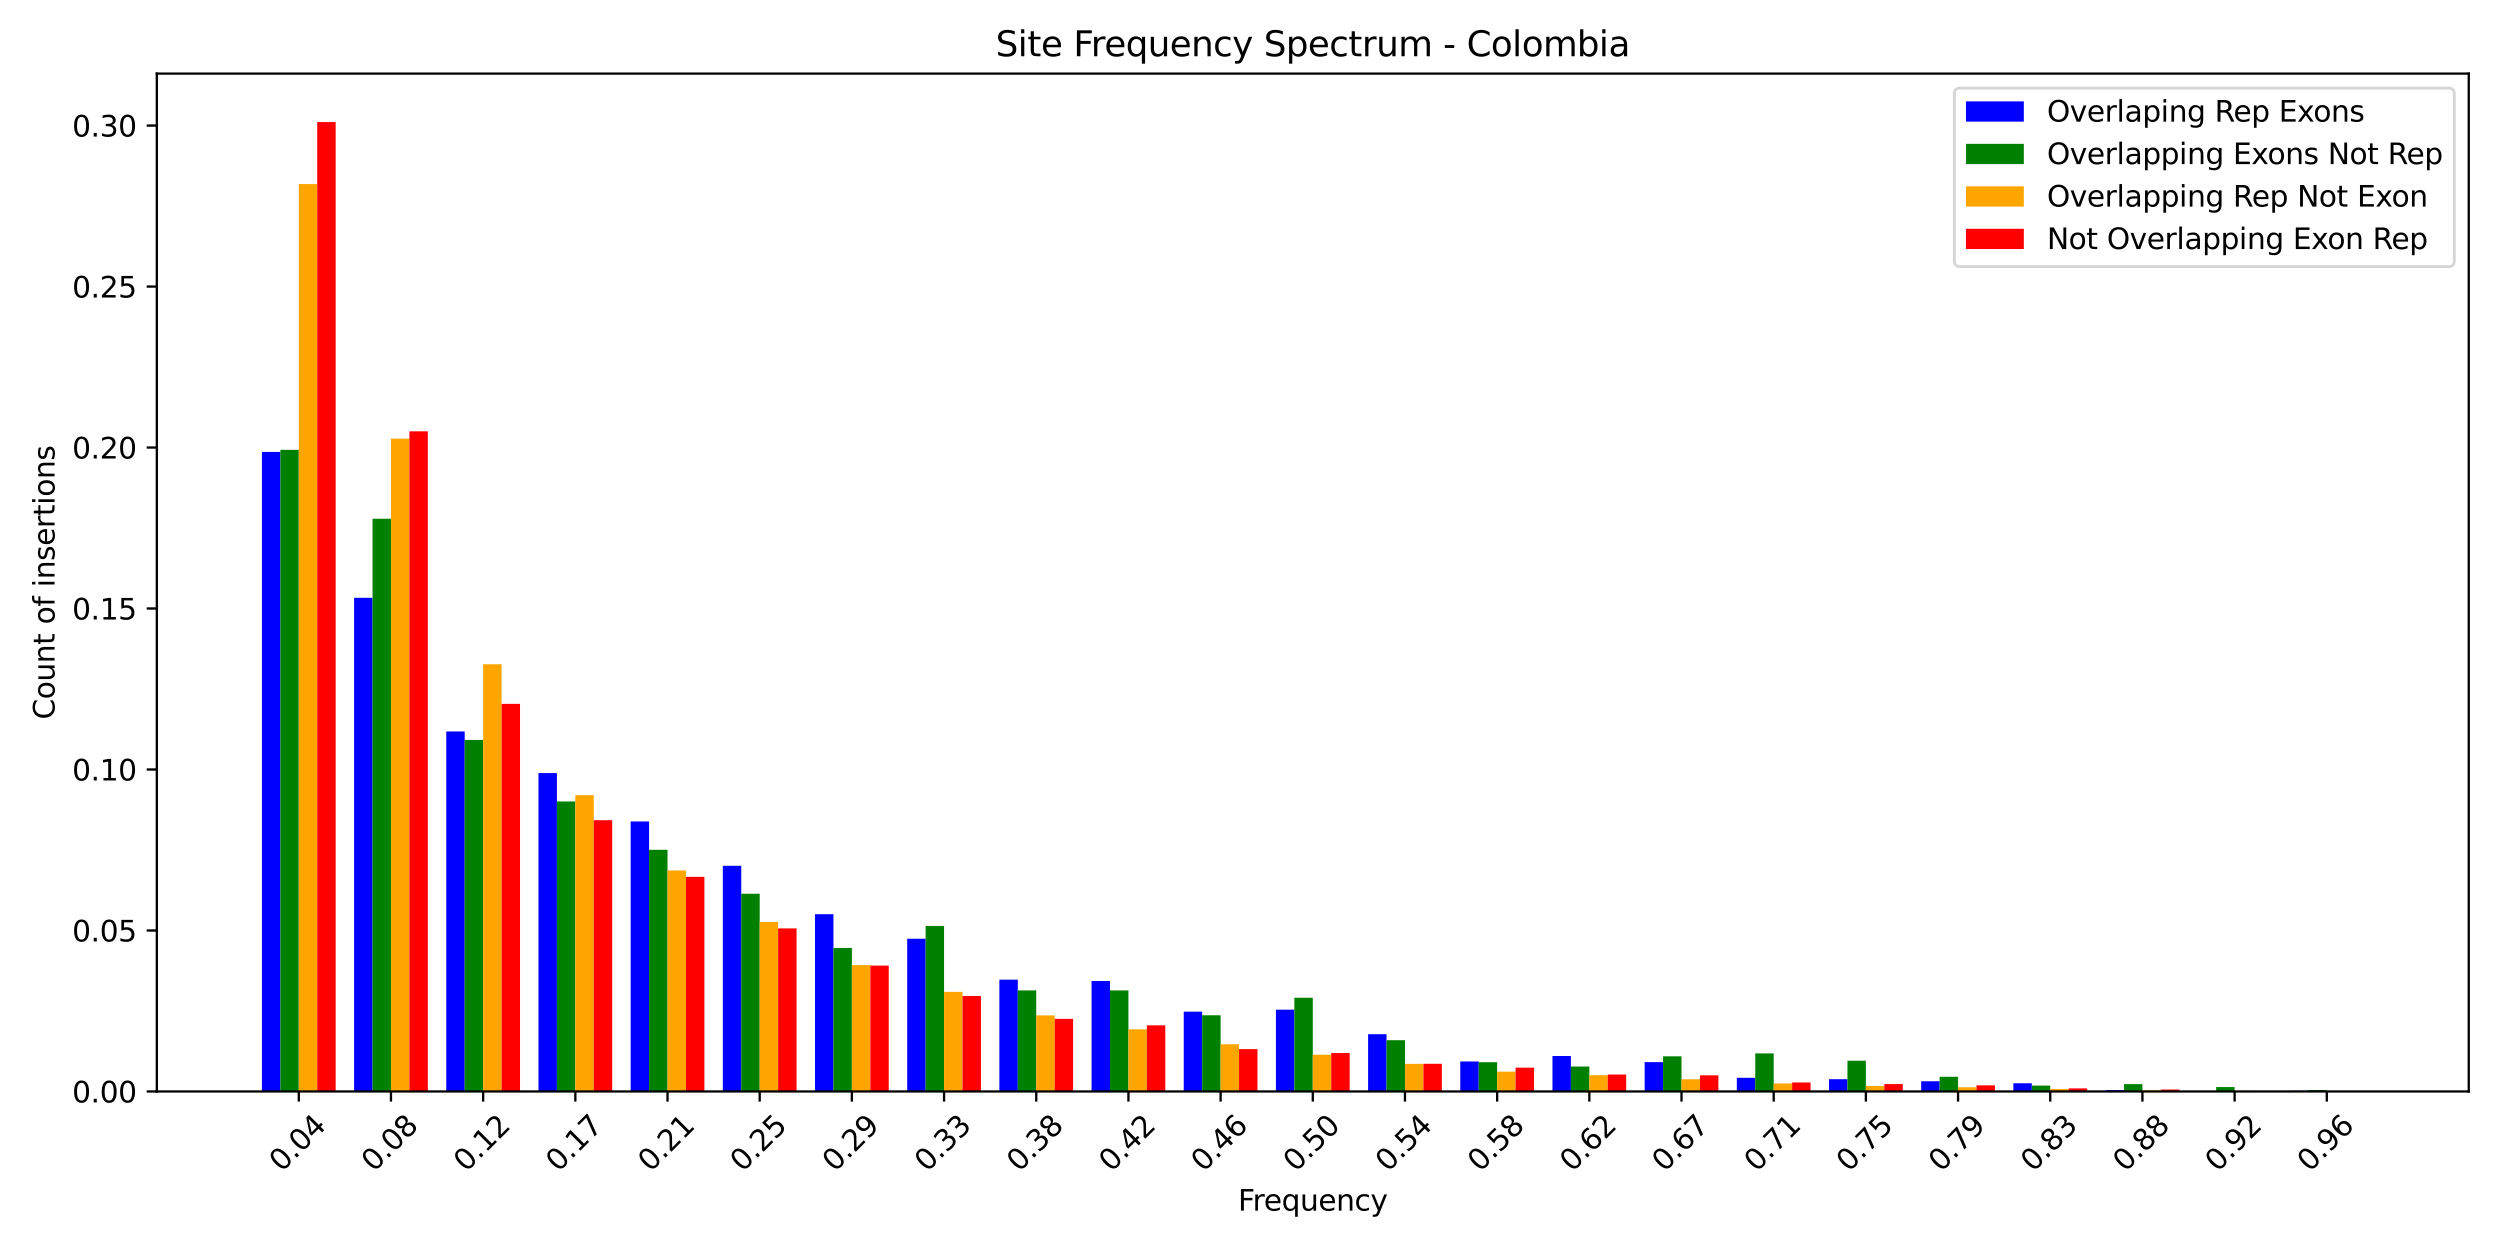 <?xml version="1.0" encoding="utf-8" standalone="no"?>
<!DOCTYPE svg PUBLIC "-//W3C//DTD SVG 1.1//EN"
  "http://www.w3.org/Graphics/SVG/1.1/DTD/svg11.dtd">
<svg xmlns:xlink="http://www.w3.org/1999/xlink" width="864pt" height="432pt" viewBox="0 0 864 432" xmlns="http://www.w3.org/2000/svg" version="1.1">
 <defs>
  <style type="text/css">*{stroke-linejoin: round; stroke-linecap: butt}</style>
 </defs>
 <g id="figure_1">
  <g id="patch_1">
   <path d="M 0 432 
L 864 432 
L 864 0 
L 0 0 
z
" style="fill: #ffffff"/>
  </g>
  <g id="axes_1">
   <g id="patch_2">
    <path d="M 54.2 377.21 
L 853.2 377.21 
L 853.2 25.44 
L 54.2 25.44 
z
" style="fill: #ffffff"/>
   </g>
   <g id="patch_3">
    <path d="M 90.518 377.21 
L 96.89 377.21 
L 96.89 156.177 
L 90.518 156.177 
z
" clip-path="url(#pa02db067f6)" style="fill: #0000ff"/>
   </g>
   <g id="patch_4">
    <path d="M 122.376 377.21 
L 128.748 377.21 
L 128.748 206.604 
L 122.376 206.604 
z
" clip-path="url(#pa02db067f6)" style="fill: #0000ff"/>
   </g>
   <g id="patch_5">
    <path d="M 154.234 377.21 
L 160.606 377.21 
L 160.606 252.79 
L 154.234 252.79 
z
" clip-path="url(#pa02db067f6)" style="fill: #0000ff"/>
   </g>
   <g id="patch_6">
    <path d="M 186.092 377.21 
L 192.464 377.21 
L 192.464 267.165 
L 186.092 267.165 
z
" clip-path="url(#pa02db067f6)" style="fill: #0000ff"/>
   </g>
   <g id="patch_7">
    <path d="M 217.95 377.21 
L 224.322 377.21 
L 224.322 283.895 
L 217.95 283.895 
z
" clip-path="url(#pa02db067f6)" style="fill: #0000ff"/>
   </g>
   <g id="patch_8">
    <path d="M 249.808 377.21 
L 256.18 377.21 
L 256.18 299.212 
L 249.808 299.212 
z
" clip-path="url(#pa02db067f6)" style="fill: #0000ff"/>
   </g>
   <g id="patch_9">
    <path d="M 281.667 377.21 
L 288.038 377.21 
L 288.038 315.943 
L 281.667 315.943 
z
" clip-path="url(#pa02db067f6)" style="fill: #0000ff"/>
   </g>
   <g id="patch_10">
    <path d="M 313.525 377.21 
L 319.896 377.21 
L 319.896 324.426 
L 313.525 324.426 
z
" clip-path="url(#pa02db067f6)" style="fill: #0000ff"/>
   </g>
   <g id="patch_11">
    <path d="M 345.383 377.21 
L 351.754 377.21 
L 351.754 338.564 
L 345.383 338.564 
z
" clip-path="url(#pa02db067f6)" style="fill: #0000ff"/>
   </g>
   <g id="patch_12">
    <path d="M 377.241 377.21 
L 383.612 377.21 
L 383.612 339.036 
L 377.241 339.036 
z
" clip-path="url(#pa02db067f6)" style="fill: #0000ff"/>
   </g>
   <g id="patch_13">
    <path d="M 409.099 377.21 
L 415.47 377.21 
L 415.47 349.64 
L 409.099 349.64 
z
" clip-path="url(#pa02db067f6)" style="fill: #0000ff"/>
   </g>
   <g id="patch_14">
    <path d="M 440.957 377.21 
L 447.328 377.21 
L 447.328 348.933 
L 440.957 348.933 
z
" clip-path="url(#pa02db067f6)" style="fill: #0000ff"/>
   </g>
   <g id="patch_15">
    <path d="M 472.815 377.21 
L 479.186 377.21 
L 479.186 357.416 
L 472.815 357.416 
z
" clip-path="url(#pa02db067f6)" style="fill: #0000ff"/>
   </g>
   <g id="patch_16">
    <path d="M 504.673 377.21 
L 511.044 377.21 
L 511.044 366.841 
L 504.673 366.841 
z
" clip-path="url(#pa02db067f6)" style="fill: #0000ff"/>
   </g>
   <g id="patch_17">
    <path d="M 536.531 377.21 
L 542.903 377.21 
L 542.903 364.956 
L 536.531 364.956 
z
" clip-path="url(#pa02db067f6)" style="fill: #0000ff"/>
   </g>
   <g id="patch_18">
    <path d="M 568.389 377.21 
L 574.761 377.21 
L 574.761 367.077 
L 568.389 367.077 
z
" clip-path="url(#pa02db067f6)" style="fill: #0000ff"/>
   </g>
   <g id="patch_19">
    <path d="M 600.247 377.21 
L 606.619 377.21 
L 606.619 372.497 
L 600.247 372.497 
z
" clip-path="url(#pa02db067f6)" style="fill: #0000ff"/>
   </g>
   <g id="patch_20">
    <path d="M 632.105 377.21 
L 638.477 377.21 
L 638.477 372.968 
L 632.105 372.968 
z
" clip-path="url(#pa02db067f6)" style="fill: #0000ff"/>
   </g>
   <g id="patch_21">
    <path d="M 663.963 377.21 
L 670.335 377.21 
L 670.335 373.675 
L 663.963 373.675 
z
" clip-path="url(#pa02db067f6)" style="fill: #0000ff"/>
   </g>
   <g id="patch_22">
    <path d="M 695.821 377.21 
L 702.193 377.21 
L 702.193 374.382 
L 695.821 374.382 
z
" clip-path="url(#pa02db067f6)" style="fill: #0000ff"/>
   </g>
   <g id="patch_23">
    <path d="M 727.679 377.21 
L 734.051 377.21 
L 734.051 376.738 
L 727.679 376.738 
z
" clip-path="url(#pa02db067f6)" style="fill: #0000ff"/>
   </g>
   <g id="patch_24">
    <path d="M 759.537 377.21 
L 765.909 377.21 
L 765.909 377.21 
L 759.537 377.21 
z
" clip-path="url(#pa02db067f6)" style="fill: #0000ff"/>
   </g>
   <g id="patch_25">
    <path d="M 791.395 377.21 
L 797.767 377.21 
L 797.767 376.974 
L 791.395 376.974 
z
" clip-path="url(#pa02db067f6)" style="fill: #0000ff"/>
   </g>
   <g id="patch_26">
    <path d="M 96.89 377.21 
L 103.261 377.21 
L 103.261 155.479 
L 96.89 155.479 
z
" clip-path="url(#pa02db067f6)" style="fill: #008000"/>
   </g>
   <g id="patch_27">
    <path d="M 128.748 377.21 
L 135.119 377.21 
L 135.119 179.272 
L 128.748 179.272 
z
" clip-path="url(#pa02db067f6)" style="fill: #008000"/>
   </g>
   <g id="patch_28">
    <path d="M 160.606 377.21 
L 166.978 377.21 
L 166.978 255.713 
L 160.606 255.713 
z
" clip-path="url(#pa02db067f6)" style="fill: #008000"/>
   </g>
   <g id="patch_29">
    <path d="M 192.464 377.21 
L 198.836 377.21 
L 198.836 276.975 
L 192.464 276.975 
z
" clip-path="url(#pa02db067f6)" style="fill: #008000"/>
   </g>
   <g id="patch_30">
    <path d="M 224.322 377.21 
L 230.694 377.21 
L 230.694 293.681 
L 224.322 293.681 
z
" clip-path="url(#pa02db067f6)" style="fill: #008000"/>
   </g>
   <g id="patch_31">
    <path d="M 256.18 377.21 
L 262.552 377.21 
L 262.552 308.868 
L 256.18 308.868 
z
" clip-path="url(#pa02db067f6)" style="fill: #008000"/>
   </g>
   <g id="patch_32">
    <path d="M 288.038 377.21 
L 294.41 377.21 
L 294.41 327.599 
L 288.038 327.599 
z
" clip-path="url(#pa02db067f6)" style="fill: #008000"/>
   </g>
   <g id="patch_33">
    <path d="M 319.896 377.21 
L 326.268 377.21 
L 326.268 320.005 
L 319.896 320.005 
z
" clip-path="url(#pa02db067f6)" style="fill: #008000"/>
   </g>
   <g id="patch_34">
    <path d="M 351.754 377.21 
L 358.126 377.21 
L 358.126 342.28 
L 351.754 342.28 
z
" clip-path="url(#pa02db067f6)" style="fill: #008000"/>
   </g>
   <g id="patch_35">
    <path d="M 383.612 377.21 
L 389.984 377.21 
L 389.984 342.28 
L 383.612 342.28 
z
" clip-path="url(#pa02db067f6)" style="fill: #008000"/>
   </g>
   <g id="patch_36">
    <path d="M 415.47 377.21 
L 421.842 377.21 
L 421.842 350.886 
L 415.47 350.886 
z
" clip-path="url(#pa02db067f6)" style="fill: #008000"/>
   </g>
   <g id="patch_37">
    <path d="M 447.328 377.21 
L 453.7 377.21 
L 453.7 344.811 
L 447.328 344.811 
z
" clip-path="url(#pa02db067f6)" style="fill: #008000"/>
   </g>
   <g id="patch_38">
    <path d="M 479.186 377.21 
L 485.558 377.21 
L 485.558 359.492 
L 479.186 359.492 
z
" clip-path="url(#pa02db067f6)" style="fill: #008000"/>
   </g>
   <g id="patch_39">
    <path d="M 511.044 377.21 
L 517.416 377.21 
L 517.416 367.085 
L 511.044 367.085 
z
" clip-path="url(#pa02db067f6)" style="fill: #008000"/>
   </g>
   <g id="patch_40">
    <path d="M 542.903 377.21 
L 549.274 377.21 
L 549.274 368.604 
L 542.903 368.604 
z
" clip-path="url(#pa02db067f6)" style="fill: #008000"/>
   </g>
   <g id="patch_41">
    <path d="M 574.761 377.21 
L 581.132 377.21 
L 581.132 365.06 
L 574.761 365.06 
z
" clip-path="url(#pa02db067f6)" style="fill: #008000"/>
   </g>
   <g id="patch_42">
    <path d="M 606.619 377.21 
L 612.99 377.21 
L 612.99 364.048 
L 606.619 364.048 
z
" clip-path="url(#pa02db067f6)" style="fill: #008000"/>
   </g>
   <g id="patch_43">
    <path d="M 638.477 377.21 
L 644.848 377.21 
L 644.848 366.579 
L 638.477 366.579 
z
" clip-path="url(#pa02db067f6)" style="fill: #008000"/>
   </g>
   <g id="patch_44">
    <path d="M 670.335 377.21 
L 676.706 377.21 
L 676.706 372.147 
L 670.335 372.147 
z
" clip-path="url(#pa02db067f6)" style="fill: #008000"/>
   </g>
   <g id="patch_45">
    <path d="M 702.193 377.21 
L 708.564 377.21 
L 708.564 375.185 
L 702.193 375.185 
z
" clip-path="url(#pa02db067f6)" style="fill: #008000"/>
   </g>
   <g id="patch_46">
    <path d="M 734.051 377.21 
L 740.422 377.21 
L 740.422 374.679 
L 734.051 374.679 
z
" clip-path="url(#pa02db067f6)" style="fill: #008000"/>
   </g>
   <g id="patch_47">
    <path d="M 765.909 377.21 
L 772.281 377.21 
L 772.281 375.691 
L 765.909 375.691 
z
" clip-path="url(#pa02db067f6)" style="fill: #008000"/>
   </g>
   <g id="patch_48">
    <path d="M 797.767 377.21 
L 804.139 377.21 
L 804.139 376.704 
L 797.767 376.704 
z
" clip-path="url(#pa02db067f6)" style="fill: #008000"/>
   </g>
   <g id="patch_49">
    <path d="M 103.261 377.21 
L 109.633 377.21 
L 109.633 63.603 
L 103.261 63.603 
z
" clip-path="url(#pa02db067f6)" style="fill: #ffa500"/>
   </g>
   <g id="patch_50">
    <path d="M 135.119 377.21 
L 141.491 377.21 
L 141.491 151.606 
L 135.119 151.606 
z
" clip-path="url(#pa02db067f6)" style="fill: #ffa500"/>
   </g>
   <g id="patch_51">
    <path d="M 166.978 377.21 
L 173.349 377.21 
L 173.349 229.569 
L 166.978 229.569 
z
" clip-path="url(#pa02db067f6)" style="fill: #ffa500"/>
   </g>
   <g id="patch_52">
    <path d="M 198.836 377.21 
L 205.207 377.21 
L 205.207 274.831 
L 198.836 274.831 
z
" clip-path="url(#pa02db067f6)" style="fill: #ffa500"/>
   </g>
   <g id="patch_53">
    <path d="M 230.694 377.21 
L 237.065 377.21 
L 237.065 300.831 
L 230.694 300.831 
z
" clip-path="url(#pa02db067f6)" style="fill: #ffa500"/>
   </g>
   <g id="patch_54">
    <path d="M 262.552 377.21 
L 268.923 377.21 
L 268.923 318.643 
L 262.552 318.643 
z
" clip-path="url(#pa02db067f6)" style="fill: #ffa500"/>
   </g>
   <g id="patch_55">
    <path d="M 294.41 377.21 
L 300.781 377.21 
L 300.781 333.556 
L 294.41 333.556 
z
" clip-path="url(#pa02db067f6)" style="fill: #ffa500"/>
   </g>
   <g id="patch_56">
    <path d="M 326.268 377.21 
L 332.639 377.21 
L 332.639 342.791 
L 326.268 342.791 
z
" clip-path="url(#pa02db067f6)" style="fill: #ffa500"/>
   </g>
   <g id="patch_57">
    <path d="M 358.126 377.21 
L 364.497 377.21 
L 364.497 350.93 
L 358.126 350.93 
z
" clip-path="url(#pa02db067f6)" style="fill: #ffa500"/>
   </g>
   <g id="patch_58">
    <path d="M 389.984 377.21 
L 396.356 377.21 
L 396.356 355.742 
L 389.984 355.742 
z
" clip-path="url(#pa02db067f6)" style="fill: #ffa500"/>
   </g>
   <g id="patch_59">
    <path d="M 421.842 377.21 
L 428.214 377.21 
L 428.214 360.908 
L 421.842 360.908 
z
" clip-path="url(#pa02db067f6)" style="fill: #ffa500"/>
   </g>
   <g id="patch_60">
    <path d="M 453.7 377.21 
L 460.072 377.21 
L 460.072 364.527 
L 453.7 364.527 
z
" clip-path="url(#pa02db067f6)" style="fill: #ffa500"/>
   </g>
   <g id="patch_61">
    <path d="M 485.558 377.21 
L 491.93 377.21 
L 491.93 367.682 
L 485.558 367.682 
z
" clip-path="url(#pa02db067f6)" style="fill: #ffa500"/>
   </g>
   <g id="patch_62">
    <path d="M 517.416 377.21 
L 523.788 377.21 
L 523.788 370.375 
L 517.416 370.375 
z
" clip-path="url(#pa02db067f6)" style="fill: #ffa500"/>
   </g>
   <g id="patch_63">
    <path d="M 549.274 377.21 
L 555.646 377.21 
L 555.646 371.593 
L 549.274 371.593 
z
" clip-path="url(#pa02db067f6)" style="fill: #ffa500"/>
   </g>
   <g id="patch_64">
    <path d="M 581.132 377.21 
L 587.504 377.21 
L 587.504 372.994 
L 581.132 372.994 
z
" clip-path="url(#pa02db067f6)" style="fill: #ffa500"/>
   </g>
   <g id="patch_65">
    <path d="M 612.99 377.21 
L 619.362 377.21 
L 619.362 374.456 
L 612.99 374.456 
z
" clip-path="url(#pa02db067f6)" style="fill: #ffa500"/>
   </g>
   <g id="patch_66">
    <path d="M 644.848 377.21 
L 651.22 377.21 
L 651.22 375.321 
L 644.848 375.321 
z
" clip-path="url(#pa02db067f6)" style="fill: #ffa500"/>
   </g>
   <g id="patch_67">
    <path d="M 676.706 377.21 
L 683.078 377.21 
L 683.078 375.748 
L 676.706 375.748 
z
" clip-path="url(#pa02db067f6)" style="fill: #ffa500"/>
   </g>
   <g id="patch_68">
    <path d="M 708.564 377.21 
L 714.936 377.21 
L 714.936 376.381 
L 708.564 376.381 
z
" clip-path="url(#pa02db067f6)" style="fill: #ffa500"/>
   </g>
   <g id="patch_69">
    <path d="M 740.422 377.21 
L 746.794 377.21 
L 746.794 376.832 
L 740.422 376.832 
z
" clip-path="url(#pa02db067f6)" style="fill: #ffa500"/>
   </g>
   <g id="patch_70">
    <path d="M 772.281 377.21 
L 778.652 377.21 
L 778.652 377.015 
L 772.281 377.015 
z
" clip-path="url(#pa02db067f6)" style="fill: #ffa500"/>
   </g>
   <g id="patch_71">
    <path d="M 804.139 377.21 
L 810.51 377.21 
L 810.51 377.185 
L 804.139 377.185 
z
" clip-path="url(#pa02db067f6)" style="fill: #ffa500"/>
   </g>
   <g id="patch_72">
    <path d="M 109.633 377.21 
L 116.005 377.21 
L 116.005 42.191 
L 109.633 42.191 
z
" clip-path="url(#pa02db067f6)" style="fill: #ff0000"/>
   </g>
   <g id="patch_73">
    <path d="M 141.491 377.21 
L 147.863 377.21 
L 147.863 149.061 
L 141.491 149.061 
z
" clip-path="url(#pa02db067f6)" style="fill: #ff0000"/>
   </g>
   <g id="patch_74">
    <path d="M 173.349 377.21 
L 179.721 377.21 
L 179.721 243.247 
L 173.349 243.247 
z
" clip-path="url(#pa02db067f6)" style="fill: #ff0000"/>
   </g>
   <g id="patch_75">
    <path d="M 205.207 377.21 
L 211.579 377.21 
L 211.579 283.469 
L 205.207 283.469 
z
" clip-path="url(#pa02db067f6)" style="fill: #ff0000"/>
   </g>
   <g id="patch_76">
    <path d="M 237.065 377.21 
L 243.437 377.21 
L 243.437 303.052 
L 237.065 303.052 
z
" clip-path="url(#pa02db067f6)" style="fill: #ff0000"/>
   </g>
   <g id="patch_77">
    <path d="M 268.923 377.21 
L 275.295 377.21 
L 275.295 320.854 
L 268.923 320.854 
z
" clip-path="url(#pa02db067f6)" style="fill: #ff0000"/>
   </g>
   <g id="patch_78">
    <path d="M 300.781 377.21 
L 307.153 377.21 
L 307.153 333.705 
L 300.781 333.705 
z
" clip-path="url(#pa02db067f6)" style="fill: #ff0000"/>
   </g>
   <g id="patch_79">
    <path d="M 332.639 377.21 
L 339.011 377.21 
L 339.011 344.22 
L 332.639 344.22 
z
" clip-path="url(#pa02db067f6)" style="fill: #ff0000"/>
   </g>
   <g id="patch_80">
    <path d="M 364.497 377.21 
L 370.869 377.21 
L 370.869 352.119 
L 364.497 352.119 
z
" clip-path="url(#pa02db067f6)" style="fill: #ff0000"/>
   </g>
   <g id="patch_81">
    <path d="M 396.356 377.21 
L 402.727 377.21 
L 402.727 354.345 
L 396.356 354.345 
z
" clip-path="url(#pa02db067f6)" style="fill: #ff0000"/>
   </g>
   <g id="patch_82">
    <path d="M 428.214 377.21 
L 434.585 377.21 
L 434.585 362.578 
L 428.214 362.578 
z
" clip-path="url(#pa02db067f6)" style="fill: #ff0000"/>
   </g>
   <g id="patch_83">
    <path d="M 460.072 377.21 
L 466.443 377.21 
L 466.443 363.914 
L 460.072 363.914 
z
" clip-path="url(#pa02db067f6)" style="fill: #ff0000"/>
   </g>
   <g id="patch_84">
    <path d="M 491.93 377.21 
L 498.301 377.21 
L 498.301 367.641 
L 491.93 367.641 
z
" clip-path="url(#pa02db067f6)" style="fill: #ff0000"/>
   </g>
   <g id="patch_85">
    <path d="M 523.788 377.21 
L 530.159 377.21 
L 530.159 368.976 
L 523.788 368.976 
z
" clip-path="url(#pa02db067f6)" style="fill: #ff0000"/>
   </g>
   <g id="patch_86">
    <path d="M 555.646 377.21 
L 562.017 377.21 
L 562.017 371.368 
L 555.646 371.368 
z
" clip-path="url(#pa02db067f6)" style="fill: #ff0000"/>
   </g>
   <g id="patch_87">
    <path d="M 587.504 377.21 
L 593.875 377.21 
L 593.875 371.646 
L 587.504 371.646 
z
" clip-path="url(#pa02db067f6)" style="fill: #ff0000"/>
   </g>
   <g id="patch_88">
    <path d="M 619.362 377.21 
L 625.733 377.21 
L 625.733 374.094 
L 619.362 374.094 
z
" clip-path="url(#pa02db067f6)" style="fill: #ff0000"/>
   </g>
   <g id="patch_89">
    <path d="M 651.22 377.21 
L 657.592 377.21 
L 657.592 374.651 
L 651.22 374.651 
z
" clip-path="url(#pa02db067f6)" style="fill: #ff0000"/>
   </g>
   <g id="patch_90">
    <path d="M 683.078 377.21 
L 689.45 377.21 
L 689.45 375.096 
L 683.078 375.096 
z
" clip-path="url(#pa02db067f6)" style="fill: #ff0000"/>
   </g>
   <g id="patch_91">
    <path d="M 714.936 377.21 
L 721.308 377.21 
L 721.308 376.153 
L 714.936 376.153 
z
" clip-path="url(#pa02db067f6)" style="fill: #ff0000"/>
   </g>
   <g id="patch_92">
    <path d="M 746.794 377.21 
L 753.166 377.21 
L 753.166 376.542 
L 746.794 376.542 
z
" clip-path="url(#pa02db067f6)" style="fill: #ff0000"/>
   </g>
   <g id="patch_93">
    <path d="M 778.652 377.21 
L 785.024 377.21 
L 785.024 377.098 
L 778.652 377.098 
z
" clip-path="url(#pa02db067f6)" style="fill: #ff0000"/>
   </g>
   <g id="patch_94">
    <path d="M 810.51 377.21 
L 816.882 377.21 
L 816.882 377.098 
L 810.51 377.098 
z
" clip-path="url(#pa02db067f6)" style="fill: #ff0000"/>
   </g>
   <g id="matplotlib.axis_1">
    <g id="xtick_1">
     <g id="line2d_1">
      <defs>
       <path id="me98ba1aee1" d="M 0 0 
L 0 3.5 
" style="stroke: #000000; stroke-width: 0.8"/>
      </defs>
      <g>
       <use xlink:href="#me98ba1aee1" x="103.261" y="377.21" style="stroke: #000000; stroke-width: 0.8"/>
      </g>
     </g>
     <g id="text_1">
      <!-- 0.04 -->
      <g transform="translate(97.34 405.327) rotate(-45) scale(0.1 -0.1)">
       <defs>
        <path id="DejaVuSans-30" d="M 2034 4250 
Q 1547 4250 1301 3770 
Q 1056 3291 1056 2328 
Q 1056 1369 1301 889 
Q 1547 409 2034 409 
Q 2525 409 2770 889 
Q 3016 1369 3016 2328 
Q 3016 3291 2770 3770 
Q 2525 4250 2034 4250 
z
M 2034 4750 
Q 2819 4750 3233 4129 
Q 3647 3509 3647 2328 
Q 3647 1150 3233 529 
Q 2819 -91 2034 -91 
Q 1250 -91 836 529 
Q 422 1150 422 2328 
Q 422 3509 836 4129 
Q 1250 4750 2034 4750 
z
" transform="scale(0.016)"/>
        <path id="DejaVuSans-2e" d="M 684 794 
L 1344 794 
L 1344 0 
L 684 0 
L 684 794 
z
" transform="scale(0.016)"/>
        <path id="DejaVuSans-34" d="M 2419 4116 
L 825 1625 
L 2419 1625 
L 2419 4116 
z
M 2253 4666 
L 3047 4666 
L 3047 1625 
L 3713 1625 
L 3713 1100 
L 3047 1100 
L 3047 0 
L 2419 0 
L 2419 1100 
L 313 1100 
L 313 1709 
L 2253 4666 
z
" transform="scale(0.016)"/>
       </defs>
       <use xlink:href="#DejaVuSans-30"/>
       <use xlink:href="#DejaVuSans-2e" x="63.623"/>
       <use xlink:href="#DejaVuSans-30" x="95.41"/>
       <use xlink:href="#DejaVuSans-34" x="159.033"/>
      </g>
     </g>
    </g>
    <g id="xtick_2">
     <g id="line2d_2">
      <g>
       <use xlink:href="#me98ba1aee1" x="135.119" y="377.21" style="stroke: #000000; stroke-width: 0.8"/>
      </g>
     </g>
     <g id="text_2">
      <!-- 0.08 -->
      <g transform="translate(129.199 405.327) rotate(-45) scale(0.1 -0.1)">
       <defs>
        <path id="DejaVuSans-38" d="M 2034 2216 
Q 1584 2216 1326 1975 
Q 1069 1734 1069 1313 
Q 1069 891 1326 650 
Q 1584 409 2034 409 
Q 2484 409 2743 651 
Q 3003 894 3003 1313 
Q 3003 1734 2745 1975 
Q 2488 2216 2034 2216 
z
M 1403 2484 
Q 997 2584 770 2862 
Q 544 3141 544 3541 
Q 544 4100 942 4425 
Q 1341 4750 2034 4750 
Q 2731 4750 3128 4425 
Q 3525 4100 3525 3541 
Q 3525 3141 3298 2862 
Q 3072 2584 2669 2484 
Q 3125 2378 3379 2068 
Q 3634 1759 3634 1313 
Q 3634 634 3220 271 
Q 2806 -91 2034 -91 
Q 1263 -91 848 271 
Q 434 634 434 1313 
Q 434 1759 690 2068 
Q 947 2378 1403 2484 
z
M 1172 3481 
Q 1172 3119 1398 2916 
Q 1625 2713 2034 2713 
Q 2441 2713 2670 2916 
Q 2900 3119 2900 3481 
Q 2900 3844 2670 4047 
Q 2441 4250 2034 4250 
Q 1625 4250 1398 4047 
Q 1172 3844 1172 3481 
z
" transform="scale(0.016)"/>
       </defs>
       <use xlink:href="#DejaVuSans-30"/>
       <use xlink:href="#DejaVuSans-2e" x="63.623"/>
       <use xlink:href="#DejaVuSans-30" x="95.41"/>
       <use xlink:href="#DejaVuSans-38" x="159.033"/>
      </g>
     </g>
    </g>
    <g id="xtick_3">
     <g id="line2d_3">
      <g>
       <use xlink:href="#me98ba1aee1" x="166.978" y="377.21" style="stroke: #000000; stroke-width: 0.8"/>
      </g>
     </g>
     <g id="text_3">
      <!-- 0.12 -->
      <g transform="translate(161.057 405.327) rotate(-45) scale(0.1 -0.1)">
       <defs>
        <path id="DejaVuSans-31" d="M 794 531 
L 1825 531 
L 1825 4091 
L 703 3866 
L 703 4441 
L 1819 4666 
L 2450 4666 
L 2450 531 
L 3481 531 
L 3481 0 
L 794 0 
L 794 531 
z
" transform="scale(0.016)"/>
        <path id="DejaVuSans-32" d="M 1228 531 
L 3431 531 
L 3431 0 
L 469 0 
L 469 531 
Q 828 903 1448 1529 
Q 2069 2156 2228 2338 
Q 2531 2678 2651 2914 
Q 2772 3150 2772 3378 
Q 2772 3750 2511 3984 
Q 2250 4219 1831 4219 
Q 1534 4219 1204 4116 
Q 875 4013 500 3803 
L 500 4441 
Q 881 4594 1212 4672 
Q 1544 4750 1819 4750 
Q 2544 4750 2975 4387 
Q 3406 4025 3406 3419 
Q 3406 3131 3298 2873 
Q 3191 2616 2906 2266 
Q 2828 2175 2409 1742 
Q 1991 1309 1228 531 
z
" transform="scale(0.016)"/>
       </defs>
       <use xlink:href="#DejaVuSans-30"/>
       <use xlink:href="#DejaVuSans-2e" x="63.623"/>
       <use xlink:href="#DejaVuSans-31" x="95.41"/>
       <use xlink:href="#DejaVuSans-32" x="159.033"/>
      </g>
     </g>
    </g>
    <g id="xtick_4">
     <g id="line2d_4">
      <g>
       <use xlink:href="#me98ba1aee1" x="198.836" y="377.21" style="stroke: #000000; stroke-width: 0.8"/>
      </g>
     </g>
     <g id="text_4">
      <!-- 0.17 -->
      <g transform="translate(192.915 405.327) rotate(-45) scale(0.1 -0.1)">
       <defs>
        <path id="DejaVuSans-37" d="M 525 4666 
L 3525 4666 
L 3525 4397 
L 1831 0 
L 1172 0 
L 2766 4134 
L 525 4134 
L 525 4666 
z
" transform="scale(0.016)"/>
       </defs>
       <use xlink:href="#DejaVuSans-30"/>
       <use xlink:href="#DejaVuSans-2e" x="63.623"/>
       <use xlink:href="#DejaVuSans-31" x="95.41"/>
       <use xlink:href="#DejaVuSans-37" x="159.033"/>
      </g>
     </g>
    </g>
    <g id="xtick_5">
     <g id="line2d_5">
      <g>
       <use xlink:href="#me98ba1aee1" x="230.694" y="377.21" style="stroke: #000000; stroke-width: 0.8"/>
      </g>
     </g>
     <g id="text_5">
      <!-- 0.21 -->
      <g transform="translate(224.773 405.327) rotate(-45) scale(0.1 -0.1)">
       <use xlink:href="#DejaVuSans-30"/>
       <use xlink:href="#DejaVuSans-2e" x="63.623"/>
       <use xlink:href="#DejaVuSans-32" x="95.41"/>
       <use xlink:href="#DejaVuSans-31" x="159.033"/>
      </g>
     </g>
    </g>
    <g id="xtick_6">
     <g id="line2d_6">
      <g>
       <use xlink:href="#me98ba1aee1" x="262.552" y="377.21" style="stroke: #000000; stroke-width: 0.8"/>
      </g>
     </g>
     <g id="text_6">
      <!-- 0.25 -->
      <g transform="translate(256.631 405.327) rotate(-45) scale(0.1 -0.1)">
       <defs>
        <path id="DejaVuSans-35" d="M 691 4666 
L 3169 4666 
L 3169 4134 
L 1269 4134 
L 1269 2991 
Q 1406 3038 1543 3061 
Q 1681 3084 1819 3084 
Q 2600 3084 3056 2656 
Q 3513 2228 3513 1497 
Q 3513 744 3044 326 
Q 2575 -91 1722 -91 
Q 1428 -91 1123 -41 
Q 819 9 494 109 
L 494 744 
Q 775 591 1075 516 
Q 1375 441 1709 441 
Q 2250 441 2565 725 
Q 2881 1009 2881 1497 
Q 2881 1984 2565 2268 
Q 2250 2553 1709 2553 
Q 1456 2553 1204 2497 
Q 953 2441 691 2322 
L 691 4666 
z
" transform="scale(0.016)"/>
       </defs>
       <use xlink:href="#DejaVuSans-30"/>
       <use xlink:href="#DejaVuSans-2e" x="63.623"/>
       <use xlink:href="#DejaVuSans-32" x="95.41"/>
       <use xlink:href="#DejaVuSans-35" x="159.033"/>
      </g>
     </g>
    </g>
    <g id="xtick_7">
     <g id="line2d_7">
      <g>
       <use xlink:href="#me98ba1aee1" x="294.41" y="377.21" style="stroke: #000000; stroke-width: 0.8"/>
      </g>
     </g>
     <g id="text_7">
      <!-- 0.29 -->
      <g transform="translate(288.489 405.327) rotate(-45) scale(0.1 -0.1)">
       <defs>
        <path id="DejaVuSans-39" d="M 703 97 
L 703 672 
Q 941 559 1184 500 
Q 1428 441 1663 441 
Q 2288 441 2617 861 
Q 2947 1281 2994 2138 
Q 2813 1869 2534 1725 
Q 2256 1581 1919 1581 
Q 1219 1581 811 2004 
Q 403 2428 403 3163 
Q 403 3881 828 4315 
Q 1253 4750 1959 4750 
Q 2769 4750 3195 4129 
Q 3622 3509 3622 2328 
Q 3622 1225 3098 567 
Q 2575 -91 1691 -91 
Q 1453 -91 1209 -44 
Q 966 3 703 97 
z
M 1959 2075 
Q 2384 2075 2632 2365 
Q 2881 2656 2881 3163 
Q 2881 3666 2632 3958 
Q 2384 4250 1959 4250 
Q 1534 4250 1286 3958 
Q 1038 3666 1038 3163 
Q 1038 2656 1286 2365 
Q 1534 2075 1959 2075 
z
" transform="scale(0.016)"/>
       </defs>
       <use xlink:href="#DejaVuSans-30"/>
       <use xlink:href="#DejaVuSans-2e" x="63.623"/>
       <use xlink:href="#DejaVuSans-32" x="95.41"/>
       <use xlink:href="#DejaVuSans-39" x="159.033"/>
      </g>
     </g>
    </g>
    <g id="xtick_8">
     <g id="line2d_8">
      <g>
       <use xlink:href="#me98ba1aee1" x="326.268" y="377.21" style="stroke: #000000; stroke-width: 0.8"/>
      </g>
     </g>
     <g id="text_8">
      <!-- 0.33 -->
      <g transform="translate(320.347 405.327) rotate(-45) scale(0.1 -0.1)">
       <defs>
        <path id="DejaVuSans-33" d="M 2597 2516 
Q 3050 2419 3304 2112 
Q 3559 1806 3559 1356 
Q 3559 666 3084 287 
Q 2609 -91 1734 -91 
Q 1441 -91 1130 -33 
Q 819 25 488 141 
L 488 750 
Q 750 597 1062 519 
Q 1375 441 1716 441 
Q 2309 441 2620 675 
Q 2931 909 2931 1356 
Q 2931 1769 2642 2001 
Q 2353 2234 1838 2234 
L 1294 2234 
L 1294 2753 
L 1863 2753 
Q 2328 2753 2575 2939 
Q 2822 3125 2822 3475 
Q 2822 3834 2567 4026 
Q 2313 4219 1838 4219 
Q 1578 4219 1281 4162 
Q 984 4106 628 3988 
L 628 4550 
Q 988 4650 1302 4700 
Q 1616 4750 1894 4750 
Q 2613 4750 3031 4423 
Q 3450 4097 3450 3541 
Q 3450 3153 3228 2886 
Q 3006 2619 2597 2516 
z
" transform="scale(0.016)"/>
       </defs>
       <use xlink:href="#DejaVuSans-30"/>
       <use xlink:href="#DejaVuSans-2e" x="63.623"/>
       <use xlink:href="#DejaVuSans-33" x="95.41"/>
       <use xlink:href="#DejaVuSans-33" x="159.033"/>
      </g>
     </g>
    </g>
    <g id="xtick_9">
     <g id="line2d_9">
      <g>
       <use xlink:href="#me98ba1aee1" x="358.126" y="377.21" style="stroke: #000000; stroke-width: 0.8"/>
      </g>
     </g>
     <g id="text_9">
      <!-- 0.38 -->
      <g transform="translate(352.205 405.327) rotate(-45) scale(0.1 -0.1)">
       <use xlink:href="#DejaVuSans-30"/>
       <use xlink:href="#DejaVuSans-2e" x="63.623"/>
       <use xlink:href="#DejaVuSans-33" x="95.41"/>
       <use xlink:href="#DejaVuSans-38" x="159.033"/>
      </g>
     </g>
    </g>
    <g id="xtick_10">
     <g id="line2d_10">
      <g>
       <use xlink:href="#me98ba1aee1" x="389.984" y="377.21" style="stroke: #000000; stroke-width: 0.8"/>
      </g>
     </g>
     <g id="text_10">
      <!-- 0.42 -->
      <g transform="translate(384.063 405.327) rotate(-45) scale(0.1 -0.1)">
       <use xlink:href="#DejaVuSans-30"/>
       <use xlink:href="#DejaVuSans-2e" x="63.623"/>
       <use xlink:href="#DejaVuSans-34" x="95.41"/>
       <use xlink:href="#DejaVuSans-32" x="159.033"/>
      </g>
     </g>
    </g>
    <g id="xtick_11">
     <g id="line2d_11">
      <g>
       <use xlink:href="#me98ba1aee1" x="421.842" y="377.21" style="stroke: #000000; stroke-width: 0.8"/>
      </g>
     </g>
     <g id="text_11">
      <!-- 0.46 -->
      <g transform="translate(415.921 405.327) rotate(-45) scale(0.1 -0.1)">
       <defs>
        <path id="DejaVuSans-36" d="M 2113 2584 
Q 1688 2584 1439 2293 
Q 1191 2003 1191 1497 
Q 1191 994 1439 701 
Q 1688 409 2113 409 
Q 2538 409 2786 701 
Q 3034 994 3034 1497 
Q 3034 2003 2786 2293 
Q 2538 2584 2113 2584 
z
M 3366 4563 
L 3366 3988 
Q 3128 4100 2886 4159 
Q 2644 4219 2406 4219 
Q 1781 4219 1451 3797 
Q 1122 3375 1075 2522 
Q 1259 2794 1537 2939 
Q 1816 3084 2150 3084 
Q 2853 3084 3261 2657 
Q 3669 2231 3669 1497 
Q 3669 778 3244 343 
Q 2819 -91 2113 -91 
Q 1303 -91 875 529 
Q 447 1150 447 2328 
Q 447 3434 972 4092 
Q 1497 4750 2381 4750 
Q 2619 4750 2861 4703 
Q 3103 4656 3366 4563 
z
" transform="scale(0.016)"/>
       </defs>
       <use xlink:href="#DejaVuSans-30"/>
       <use xlink:href="#DejaVuSans-2e" x="63.623"/>
       <use xlink:href="#DejaVuSans-34" x="95.41"/>
       <use xlink:href="#DejaVuSans-36" x="159.033"/>
      </g>
     </g>
    </g>
    <g id="xtick_12">
     <g id="line2d_12">
      <g>
       <use xlink:href="#me98ba1aee1" x="453.7" y="377.21" style="stroke: #000000; stroke-width: 0.8"/>
      </g>
     </g>
     <g id="text_12">
      <!-- 0.50 -->
      <g transform="translate(447.779 405.327) rotate(-45) scale(0.1 -0.1)">
       <use xlink:href="#DejaVuSans-30"/>
       <use xlink:href="#DejaVuSans-2e" x="63.623"/>
       <use xlink:href="#DejaVuSans-35" x="95.41"/>
       <use xlink:href="#DejaVuSans-30" x="159.033"/>
      </g>
     </g>
    </g>
    <g id="xtick_13">
     <g id="line2d_13">
      <g>
       <use xlink:href="#me98ba1aee1" x="485.558" y="377.21" style="stroke: #000000; stroke-width: 0.8"/>
      </g>
     </g>
     <g id="text_13">
      <!-- 0.54 -->
      <g transform="translate(479.637 405.327) rotate(-45) scale(0.1 -0.1)">
       <use xlink:href="#DejaVuSans-30"/>
       <use xlink:href="#DejaVuSans-2e" x="63.623"/>
       <use xlink:href="#DejaVuSans-35" x="95.41"/>
       <use xlink:href="#DejaVuSans-34" x="159.033"/>
      </g>
     </g>
    </g>
    <g id="xtick_14">
     <g id="line2d_14">
      <g>
       <use xlink:href="#me98ba1aee1" x="517.416" y="377.21" style="stroke: #000000; stroke-width: 0.8"/>
      </g>
     </g>
     <g id="text_14">
      <!-- 0.58 -->
      <g transform="translate(511.495 405.327) rotate(-45) scale(0.1 -0.1)">
       <use xlink:href="#DejaVuSans-30"/>
       <use xlink:href="#DejaVuSans-2e" x="63.623"/>
       <use xlink:href="#DejaVuSans-35" x="95.41"/>
       <use xlink:href="#DejaVuSans-38" x="159.033"/>
      </g>
     </g>
    </g>
    <g id="xtick_15">
     <g id="line2d_15">
      <g>
       <use xlink:href="#me98ba1aee1" x="549.274" y="377.21" style="stroke: #000000; stroke-width: 0.8"/>
      </g>
     </g>
     <g id="text_15">
      <!-- 0.62 -->
      <g transform="translate(543.353 405.327) rotate(-45) scale(0.1 -0.1)">
       <use xlink:href="#DejaVuSans-30"/>
       <use xlink:href="#DejaVuSans-2e" x="63.623"/>
       <use xlink:href="#DejaVuSans-36" x="95.41"/>
       <use xlink:href="#DejaVuSans-32" x="159.033"/>
      </g>
     </g>
    </g>
    <g id="xtick_16">
     <g id="line2d_16">
      <g>
       <use xlink:href="#me98ba1aee1" x="581.132" y="377.21" style="stroke: #000000; stroke-width: 0.8"/>
      </g>
     </g>
     <g id="text_16">
      <!-- 0.67 -->
      <g transform="translate(575.211 405.327) rotate(-45) scale(0.1 -0.1)">
       <use xlink:href="#DejaVuSans-30"/>
       <use xlink:href="#DejaVuSans-2e" x="63.623"/>
       <use xlink:href="#DejaVuSans-36" x="95.41"/>
       <use xlink:href="#DejaVuSans-37" x="159.033"/>
      </g>
     </g>
    </g>
    <g id="xtick_17">
     <g id="line2d_17">
      <g>
       <use xlink:href="#me98ba1aee1" x="612.99" y="377.21" style="stroke: #000000; stroke-width: 0.8"/>
      </g>
     </g>
     <g id="text_17">
      <!-- 0.71 -->
      <g transform="translate(607.069 405.327) rotate(-45) scale(0.1 -0.1)">
       <use xlink:href="#DejaVuSans-30"/>
       <use xlink:href="#DejaVuSans-2e" x="63.623"/>
       <use xlink:href="#DejaVuSans-37" x="95.41"/>
       <use xlink:href="#DejaVuSans-31" x="159.033"/>
      </g>
     </g>
    </g>
    <g id="xtick_18">
     <g id="line2d_18">
      <g>
       <use xlink:href="#me98ba1aee1" x="644.848" y="377.21" style="stroke: #000000; stroke-width: 0.8"/>
      </g>
     </g>
     <g id="text_18">
      <!-- 0.75 -->
      <g transform="translate(638.927 405.327) rotate(-45) scale(0.1 -0.1)">
       <use xlink:href="#DejaVuSans-30"/>
       <use xlink:href="#DejaVuSans-2e" x="63.623"/>
       <use xlink:href="#DejaVuSans-37" x="95.41"/>
       <use xlink:href="#DejaVuSans-35" x="159.033"/>
      </g>
     </g>
    </g>
    <g id="xtick_19">
     <g id="line2d_19">
      <g>
       <use xlink:href="#me98ba1aee1" x="676.706" y="377.21" style="stroke: #000000; stroke-width: 0.8"/>
      </g>
     </g>
     <g id="text_19">
      <!-- 0.79 -->
      <g transform="translate(670.785 405.327) rotate(-45) scale(0.1 -0.1)">
       <use xlink:href="#DejaVuSans-30"/>
       <use xlink:href="#DejaVuSans-2e" x="63.623"/>
       <use xlink:href="#DejaVuSans-37" x="95.41"/>
       <use xlink:href="#DejaVuSans-39" x="159.033"/>
      </g>
     </g>
    </g>
    <g id="xtick_20">
     <g id="line2d_20">
      <g>
       <use xlink:href="#me98ba1aee1" x="708.564" y="377.21" style="stroke: #000000; stroke-width: 0.8"/>
      </g>
     </g>
     <g id="text_20">
      <!-- 0.83 -->
      <g transform="translate(702.644 405.327) rotate(-45) scale(0.1 -0.1)">
       <use xlink:href="#DejaVuSans-30"/>
       <use xlink:href="#DejaVuSans-2e" x="63.623"/>
       <use xlink:href="#DejaVuSans-38" x="95.41"/>
       <use xlink:href="#DejaVuSans-33" x="159.033"/>
      </g>
     </g>
    </g>
    <g id="xtick_21">
     <g id="line2d_21">
      <g>
       <use xlink:href="#me98ba1aee1" x="740.422" y="377.21" style="stroke: #000000; stroke-width: 0.8"/>
      </g>
     </g>
     <g id="text_21">
      <!-- 0.88 -->
      <g transform="translate(734.502 405.327) rotate(-45) scale(0.1 -0.1)">
       <use xlink:href="#DejaVuSans-30"/>
       <use xlink:href="#DejaVuSans-2e" x="63.623"/>
       <use xlink:href="#DejaVuSans-38" x="95.41"/>
       <use xlink:href="#DejaVuSans-38" x="159.033"/>
      </g>
     </g>
    </g>
    <g id="xtick_22">
     <g id="line2d_22">
      <g>
       <use xlink:href="#me98ba1aee1" x="772.281" y="377.21" style="stroke: #000000; stroke-width: 0.8"/>
      </g>
     </g>
     <g id="text_22">
      <!-- 0.92 -->
      <g transform="translate(766.36 405.327) rotate(-45) scale(0.1 -0.1)">
       <use xlink:href="#DejaVuSans-30"/>
       <use xlink:href="#DejaVuSans-2e" x="63.623"/>
       <use xlink:href="#DejaVuSans-39" x="95.41"/>
       <use xlink:href="#DejaVuSans-32" x="159.033"/>
      </g>
     </g>
    </g>
    <g id="xtick_23">
     <g id="line2d_23">
      <g>
       <use xlink:href="#me98ba1aee1" x="804.139" y="377.21" style="stroke: #000000; stroke-width: 0.8"/>
      </g>
     </g>
     <g id="text_23">
      <!-- 0.96 -->
      <g transform="translate(798.218 405.327) rotate(-45) scale(0.1 -0.1)">
       <use xlink:href="#DejaVuSans-30"/>
       <use xlink:href="#DejaVuSans-2e" x="63.623"/>
       <use xlink:href="#DejaVuSans-39" x="95.41"/>
       <use xlink:href="#DejaVuSans-36" x="159.033"/>
      </g>
     </g>
    </g>
    <g id="text_24">
     <!-- Frequency -->
     <g transform="translate(427.87 418.396) scale(0.1 -0.1)">
      <defs>
       <path id="DejaVuSans-46" d="M 628 4666 
L 3309 4666 
L 3309 4134 
L 1259 4134 
L 1259 2759 
L 3109 2759 
L 3109 2228 
L 1259 2228 
L 1259 0 
L 628 0 
L 628 4666 
z
" transform="scale(0.016)"/>
       <path id="DejaVuSans-72" d="M 2631 2963 
Q 2534 3019 2420 3045 
Q 2306 3072 2169 3072 
Q 1681 3072 1420 2755 
Q 1159 2438 1159 1844 
L 1159 0 
L 581 0 
L 581 3500 
L 1159 3500 
L 1159 2956 
Q 1341 3275 1631 3429 
Q 1922 3584 2338 3584 
Q 2397 3584 2469 3576 
Q 2541 3569 2628 3553 
L 2631 2963 
z
" transform="scale(0.016)"/>
       <path id="DejaVuSans-65" d="M 3597 1894 
L 3597 1613 
L 953 1613 
Q 991 1019 1311 708 
Q 1631 397 2203 397 
Q 2534 397 2845 478 
Q 3156 559 3463 722 
L 3463 178 
Q 3153 47 2828 -22 
Q 2503 -91 2169 -91 
Q 1331 -91 842 396 
Q 353 884 353 1716 
Q 353 2575 817 3079 
Q 1281 3584 2069 3584 
Q 2775 3584 3186 3129 
Q 3597 2675 3597 1894 
z
M 3022 2063 
Q 3016 2534 2758 2815 
Q 2500 3097 2075 3097 
Q 1594 3097 1305 2825 
Q 1016 2553 972 2059 
L 3022 2063 
z
" transform="scale(0.016)"/>
       <path id="DejaVuSans-71" d="M 947 1747 
Q 947 1113 1208 752 
Q 1469 391 1925 391 
Q 2381 391 2643 752 
Q 2906 1113 2906 1747 
Q 2906 2381 2643 2742 
Q 2381 3103 1925 3103 
Q 1469 3103 1208 2742 
Q 947 2381 947 1747 
z
M 2906 525 
Q 2725 213 2448 61 
Q 2172 -91 1784 -91 
Q 1150 -91 751 415 
Q 353 922 353 1747 
Q 353 2572 751 3078 
Q 1150 3584 1784 3584 
Q 2172 3584 2448 3432 
Q 2725 3281 2906 2969 
L 2906 3500 
L 3481 3500 
L 3481 -1331 
L 2906 -1331 
L 2906 525 
z
" transform="scale(0.016)"/>
       <path id="DejaVuSans-75" d="M 544 1381 
L 544 3500 
L 1119 3500 
L 1119 1403 
Q 1119 906 1312 657 
Q 1506 409 1894 409 
Q 2359 409 2629 706 
Q 2900 1003 2900 1516 
L 2900 3500 
L 3475 3500 
L 3475 0 
L 2900 0 
L 2900 538 
Q 2691 219 2414 64 
Q 2138 -91 1772 -91 
Q 1169 -91 856 284 
Q 544 659 544 1381 
z
M 1991 3584 
L 1991 3584 
z
" transform="scale(0.016)"/>
       <path id="DejaVuSans-6e" d="M 3513 2113 
L 3513 0 
L 2938 0 
L 2938 2094 
Q 2938 2591 2744 2837 
Q 2550 3084 2163 3084 
Q 1697 3084 1428 2787 
Q 1159 2491 1159 1978 
L 1159 0 
L 581 0 
L 581 3500 
L 1159 3500 
L 1159 2956 
Q 1366 3272 1645 3428 
Q 1925 3584 2291 3584 
Q 2894 3584 3203 3211 
Q 3513 2838 3513 2113 
z
" transform="scale(0.016)"/>
       <path id="DejaVuSans-63" d="M 3122 3366 
L 3122 2828 
Q 2878 2963 2633 3030 
Q 2388 3097 2138 3097 
Q 1578 3097 1268 2742 
Q 959 2388 959 1747 
Q 959 1106 1268 751 
Q 1578 397 2138 397 
Q 2388 397 2633 464 
Q 2878 531 3122 666 
L 3122 134 
Q 2881 22 2623 -34 
Q 2366 -91 2075 -91 
Q 1284 -91 818 406 
Q 353 903 353 1747 
Q 353 2603 823 3093 
Q 1294 3584 2113 3584 
Q 2378 3584 2631 3529 
Q 2884 3475 3122 3366 
z
" transform="scale(0.016)"/>
       <path id="DejaVuSans-79" d="M 2059 -325 
Q 1816 -950 1584 -1140 
Q 1353 -1331 966 -1331 
L 506 -1331 
L 506 -850 
L 844 -850 
Q 1081 -850 1212 -737 
Q 1344 -625 1503 -206 
L 1606 56 
L 191 3500 
L 800 3500 
L 1894 763 
L 2988 3500 
L 3597 3500 
L 2059 -325 
z
" transform="scale(0.016)"/>
      </defs>
      <use xlink:href="#DejaVuSans-46"/>
      <use xlink:href="#DejaVuSans-72" x="50.27"/>
      <use xlink:href="#DejaVuSans-65" x="89.133"/>
      <use xlink:href="#DejaVuSans-71" x="150.656"/>
      <use xlink:href="#DejaVuSans-75" x="214.133"/>
      <use xlink:href="#DejaVuSans-65" x="277.512"/>
      <use xlink:href="#DejaVuSans-6e" x="339.035"/>
      <use xlink:href="#DejaVuSans-63" x="402.414"/>
      <use xlink:href="#DejaVuSans-79" x="457.395"/>
     </g>
    </g>
   </g>
   <g id="matplotlib.axis_2">
    <g id="ytick_1">
     <g id="line2d_24">
      <defs>
       <path id="mb0518d322a" d="M 0 0 
L -3.5 0 
" style="stroke: #000000; stroke-width: 0.8"/>
      </defs>
      <g>
       <use xlink:href="#mb0518d322a" x="54.2" y="377.21" style="stroke: #000000; stroke-width: 0.8"/>
      </g>
     </g>
     <g id="text_25">
      <!-- 0.00 -->
      <g transform="translate(24.934 381.009) scale(0.1 -0.1)">
       <use xlink:href="#DejaVuSans-30"/>
       <use xlink:href="#DejaVuSans-2e" x="63.623"/>
       <use xlink:href="#DejaVuSans-30" x="95.41"/>
       <use xlink:href="#DejaVuSans-30" x="159.033"/>
      </g>
     </g>
    </g>
    <g id="ytick_2">
     <g id="line2d_25">
      <g>
       <use xlink:href="#mb0518d322a" x="54.2" y="321.574" style="stroke: #000000; stroke-width: 0.8"/>
      </g>
     </g>
     <g id="text_26">
      <!-- 0.05 -->
      <g transform="translate(24.934 325.374) scale(0.1 -0.1)">
       <use xlink:href="#DejaVuSans-30"/>
       <use xlink:href="#DejaVuSans-2e" x="63.623"/>
       <use xlink:href="#DejaVuSans-30" x="95.41"/>
       <use xlink:href="#DejaVuSans-35" x="159.033"/>
      </g>
     </g>
    </g>
    <g id="ytick_3">
     <g id="line2d_26">
      <g>
       <use xlink:href="#mb0518d322a" x="54.2" y="265.939" style="stroke: #000000; stroke-width: 0.8"/>
      </g>
     </g>
     <g id="text_27">
      <!-- 0.10 -->
      <g transform="translate(24.934 269.738) scale(0.1 -0.1)">
       <use xlink:href="#DejaVuSans-30"/>
       <use xlink:href="#DejaVuSans-2e" x="63.623"/>
       <use xlink:href="#DejaVuSans-31" x="95.41"/>
       <use xlink:href="#DejaVuSans-30" x="159.033"/>
      </g>
     </g>
    </g>
    <g id="ytick_4">
     <g id="line2d_27">
      <g>
       <use xlink:href="#mb0518d322a" x="54.2" y="210.304" style="stroke: #000000; stroke-width: 0.8"/>
      </g>
     </g>
     <g id="text_28">
      <!-- 0.15 -->
      <g transform="translate(24.934 214.103) scale(0.1 -0.1)">
       <use xlink:href="#DejaVuSans-30"/>
       <use xlink:href="#DejaVuSans-2e" x="63.623"/>
       <use xlink:href="#DejaVuSans-31" x="95.41"/>
       <use xlink:href="#DejaVuSans-35" x="159.033"/>
      </g>
     </g>
    </g>
    <g id="ytick_5">
     <g id="line2d_28">
      <g>
       <use xlink:href="#mb0518d322a" x="54.2" y="154.669" style="stroke: #000000; stroke-width: 0.8"/>
      </g>
     </g>
     <g id="text_29">
      <!-- 0.20 -->
      <g transform="translate(24.934 158.468) scale(0.1 -0.1)">
       <use xlink:href="#DejaVuSans-30"/>
       <use xlink:href="#DejaVuSans-2e" x="63.623"/>
       <use xlink:href="#DejaVuSans-32" x="95.41"/>
       <use xlink:href="#DejaVuSans-30" x="159.033"/>
      </g>
     </g>
    </g>
    <g id="ytick_6">
     <g id="line2d_29">
      <g>
       <use xlink:href="#mb0518d322a" x="54.2" y="99.033" style="stroke: #000000; stroke-width: 0.8"/>
      </g>
     </g>
     <g id="text_30">
      <!-- 0.25 -->
      <g transform="translate(24.934 102.833) scale(0.1 -0.1)">
       <use xlink:href="#DejaVuSans-30"/>
       <use xlink:href="#DejaVuSans-2e" x="63.623"/>
       <use xlink:href="#DejaVuSans-32" x="95.41"/>
       <use xlink:href="#DejaVuSans-35" x="159.033"/>
      </g>
     </g>
    </g>
    <g id="ytick_7">
     <g id="line2d_30">
      <g>
       <use xlink:href="#mb0518d322a" x="54.2" y="43.398" style="stroke: #000000; stroke-width: 0.8"/>
      </g>
     </g>
     <g id="text_31">
      <!-- 0.30 -->
      <g transform="translate(24.934 47.197) scale(0.1 -0.1)">
       <use xlink:href="#DejaVuSans-30"/>
       <use xlink:href="#DejaVuSans-2e" x="63.623"/>
       <use xlink:href="#DejaVuSans-33" x="95.41"/>
       <use xlink:href="#DejaVuSans-30" x="159.033"/>
      </g>
     </g>
    </g>
    <g id="text_32">
     <!-- Count of insertions -->
     <g transform="translate(18.855 248.648) rotate(-90) scale(0.1 -0.1)">
      <defs>
       <path id="DejaVuSans-43" d="M 4122 4306 
L 4122 3641 
Q 3803 3938 3442 4084 
Q 3081 4231 2675 4231 
Q 1875 4231 1450 3742 
Q 1025 3253 1025 2328 
Q 1025 1406 1450 917 
Q 1875 428 2675 428 
Q 3081 428 3442 575 
Q 3803 722 4122 1019 
L 4122 359 
Q 3791 134 3420 21 
Q 3050 -91 2638 -91 
Q 1578 -91 968 557 
Q 359 1206 359 2328 
Q 359 3453 968 4101 
Q 1578 4750 2638 4750 
Q 3056 4750 3426 4639 
Q 3797 4528 4122 4306 
z
" transform="scale(0.016)"/>
       <path id="DejaVuSans-6f" d="M 1959 3097 
Q 1497 3097 1228 2736 
Q 959 2375 959 1747 
Q 959 1119 1226 758 
Q 1494 397 1959 397 
Q 2419 397 2687 759 
Q 2956 1122 2956 1747 
Q 2956 2369 2687 2733 
Q 2419 3097 1959 3097 
z
M 1959 3584 
Q 2709 3584 3137 3096 
Q 3566 2609 3566 1747 
Q 3566 888 3137 398 
Q 2709 -91 1959 -91 
Q 1206 -91 779 398 
Q 353 888 353 1747 
Q 353 2609 779 3096 
Q 1206 3584 1959 3584 
z
" transform="scale(0.016)"/>
       <path id="DejaVuSans-74" d="M 1172 4494 
L 1172 3500 
L 2356 3500 
L 2356 3053 
L 1172 3053 
L 1172 1153 
Q 1172 725 1289 603 
Q 1406 481 1766 481 
L 2356 481 
L 2356 0 
L 1766 0 
Q 1100 0 847 248 
Q 594 497 594 1153 
L 594 3053 
L 172 3053 
L 172 3500 
L 594 3500 
L 594 4494 
L 1172 4494 
z
" transform="scale(0.016)"/>
       <path id="DejaVuSans-20" transform="scale(0.016)"/>
       <path id="DejaVuSans-66" d="M 2375 4863 
L 2375 4384 
L 1825 4384 
Q 1516 4384 1395 4259 
Q 1275 4134 1275 3809 
L 1275 3500 
L 2222 3500 
L 2222 3053 
L 1275 3053 
L 1275 0 
L 697 0 
L 697 3053 
L 147 3053 
L 147 3500 
L 697 3500 
L 697 3744 
Q 697 4328 969 4595 
Q 1241 4863 1831 4863 
L 2375 4863 
z
" transform="scale(0.016)"/>
       <path id="DejaVuSans-69" d="M 603 3500 
L 1178 3500 
L 1178 0 
L 603 0 
L 603 3500 
z
M 603 4863 
L 1178 4863 
L 1178 4134 
L 603 4134 
L 603 4863 
z
" transform="scale(0.016)"/>
       <path id="DejaVuSans-73" d="M 2834 3397 
L 2834 2853 
Q 2591 2978 2328 3040 
Q 2066 3103 1784 3103 
Q 1356 3103 1142 2972 
Q 928 2841 928 2578 
Q 928 2378 1081 2264 
Q 1234 2150 1697 2047 
L 1894 2003 
Q 2506 1872 2764 1633 
Q 3022 1394 3022 966 
Q 3022 478 2636 193 
Q 2250 -91 1575 -91 
Q 1294 -91 989 -36 
Q 684 19 347 128 
L 347 722 
Q 666 556 975 473 
Q 1284 391 1588 391 
Q 1994 391 2212 530 
Q 2431 669 2431 922 
Q 2431 1156 2273 1281 
Q 2116 1406 1581 1522 
L 1381 1569 
Q 847 1681 609 1914 
Q 372 2147 372 2553 
Q 372 3047 722 3315 
Q 1072 3584 1716 3584 
Q 2034 3584 2315 3537 
Q 2597 3491 2834 3397 
z
" transform="scale(0.016)"/>
      </defs>
      <use xlink:href="#DejaVuSans-43"/>
      <use xlink:href="#DejaVuSans-6f" x="69.824"/>
      <use xlink:href="#DejaVuSans-75" x="131.006"/>
      <use xlink:href="#DejaVuSans-6e" x="194.385"/>
      <use xlink:href="#DejaVuSans-74" x="257.764"/>
      <use xlink:href="#DejaVuSans-20" x="296.973"/>
      <use xlink:href="#DejaVuSans-6f" x="328.76"/>
      <use xlink:href="#DejaVuSans-66" x="389.941"/>
      <use xlink:href="#DejaVuSans-20" x="425.146"/>
      <use xlink:href="#DejaVuSans-69" x="456.934"/>
      <use xlink:href="#DejaVuSans-6e" x="484.717"/>
      <use xlink:href="#DejaVuSans-73" x="548.096"/>
      <use xlink:href="#DejaVuSans-65" x="600.195"/>
      <use xlink:href="#DejaVuSans-72" x="661.719"/>
      <use xlink:href="#DejaVuSans-74" x="702.832"/>
      <use xlink:href="#DejaVuSans-69" x="742.041"/>
      <use xlink:href="#DejaVuSans-6f" x="769.824"/>
      <use xlink:href="#DejaVuSans-6e" x="831.006"/>
      <use xlink:href="#DejaVuSans-73" x="894.385"/>
     </g>
    </g>
   </g>
   <g id="patch_95">
    <path d="M 54.2 377.21 
L 54.2 25.44 
" style="fill: none; stroke: #000000; stroke-width: 0.8; stroke-linejoin: miter; stroke-linecap: square"/>
   </g>
   <g id="patch_96">
    <path d="M 853.2 377.21 
L 853.2 25.44 
" style="fill: none; stroke: #000000; stroke-width: 0.8; stroke-linejoin: miter; stroke-linecap: square"/>
   </g>
   <g id="patch_97">
    <path d="M 54.2 377.21 
L 853.2 377.21 
" style="fill: none; stroke: #000000; stroke-width: 0.8; stroke-linejoin: miter; stroke-linecap: square"/>
   </g>
   <g id="patch_98">
    <path d="M 54.2 25.44 
L 853.2 25.44 
" style="fill: none; stroke: #000000; stroke-width: 0.8; stroke-linejoin: miter; stroke-linecap: square"/>
   </g>
   <g id="text_33">
    <!-- Site Frequency Spectrum - Colombia -->
    <g transform="translate(344.121 19.44) scale(0.12 -0.12)">
     <defs>
      <path id="DejaVuSans-53" d="M 3425 4513 
L 3425 3897 
Q 3066 4069 2747 4153 
Q 2428 4238 2131 4238 
Q 1616 4238 1336 4038 
Q 1056 3838 1056 3469 
Q 1056 3159 1242 3001 
Q 1428 2844 1947 2747 
L 2328 2669 
Q 3034 2534 3370 2195 
Q 3706 1856 3706 1288 
Q 3706 609 3251 259 
Q 2797 -91 1919 -91 
Q 1588 -91 1214 -16 
Q 841 59 441 206 
L 441 856 
Q 825 641 1194 531 
Q 1563 422 1919 422 
Q 2459 422 2753 634 
Q 3047 847 3047 1241 
Q 3047 1584 2836 1778 
Q 2625 1972 2144 2069 
L 1759 2144 
Q 1053 2284 737 2584 
Q 422 2884 422 3419 
Q 422 4038 858 4394 
Q 1294 4750 2059 4750 
Q 2388 4750 2728 4690 
Q 3069 4631 3425 4513 
z
" transform="scale(0.016)"/>
      <path id="DejaVuSans-70" d="M 1159 525 
L 1159 -1331 
L 581 -1331 
L 581 3500 
L 1159 3500 
L 1159 2969 
Q 1341 3281 1617 3432 
Q 1894 3584 2278 3584 
Q 2916 3584 3314 3078 
Q 3713 2572 3713 1747 
Q 3713 922 3314 415 
Q 2916 -91 2278 -91 
Q 1894 -91 1617 61 
Q 1341 213 1159 525 
z
M 3116 1747 
Q 3116 2381 2855 2742 
Q 2594 3103 2138 3103 
Q 1681 3103 1420 2742 
Q 1159 2381 1159 1747 
Q 1159 1113 1420 752 
Q 1681 391 2138 391 
Q 2594 391 2855 752 
Q 3116 1113 3116 1747 
z
" transform="scale(0.016)"/>
      <path id="DejaVuSans-6d" d="M 3328 2828 
Q 3544 3216 3844 3400 
Q 4144 3584 4550 3584 
Q 5097 3584 5394 3201 
Q 5691 2819 5691 2113 
L 5691 0 
L 5113 0 
L 5113 2094 
Q 5113 2597 4934 2840 
Q 4756 3084 4391 3084 
Q 3944 3084 3684 2787 
Q 3425 2491 3425 1978 
L 3425 0 
L 2847 0 
L 2847 2094 
Q 2847 2600 2669 2842 
Q 2491 3084 2119 3084 
Q 1678 3084 1418 2786 
Q 1159 2488 1159 1978 
L 1159 0 
L 581 0 
L 581 3500 
L 1159 3500 
L 1159 2956 
Q 1356 3278 1631 3431 
Q 1906 3584 2284 3584 
Q 2666 3584 2933 3390 
Q 3200 3197 3328 2828 
z
" transform="scale(0.016)"/>
      <path id="DejaVuSans-2d" d="M 313 2009 
L 1997 2009 
L 1997 1497 
L 313 1497 
L 313 2009 
z
" transform="scale(0.016)"/>
      <path id="DejaVuSans-6c" d="M 603 4863 
L 1178 4863 
L 1178 0 
L 603 0 
L 603 4863 
z
" transform="scale(0.016)"/>
      <path id="DejaVuSans-62" d="M 3116 1747 
Q 3116 2381 2855 2742 
Q 2594 3103 2138 3103 
Q 1681 3103 1420 2742 
Q 1159 2381 1159 1747 
Q 1159 1113 1420 752 
Q 1681 391 2138 391 
Q 2594 391 2855 752 
Q 3116 1113 3116 1747 
z
M 1159 2969 
Q 1341 3281 1617 3432 
Q 1894 3584 2278 3584 
Q 2916 3584 3314 3078 
Q 3713 2572 3713 1747 
Q 3713 922 3314 415 
Q 2916 -91 2278 -91 
Q 1894 -91 1617 61 
Q 1341 213 1159 525 
L 1159 0 
L 581 0 
L 581 4863 
L 1159 4863 
L 1159 2969 
z
" transform="scale(0.016)"/>
      <path id="DejaVuSans-61" d="M 2194 1759 
Q 1497 1759 1228 1600 
Q 959 1441 959 1056 
Q 959 750 1161 570 
Q 1363 391 1709 391 
Q 2188 391 2477 730 
Q 2766 1069 2766 1631 
L 2766 1759 
L 2194 1759 
z
M 3341 1997 
L 3341 0 
L 2766 0 
L 2766 531 
Q 2569 213 2275 61 
Q 1981 -91 1556 -91 
Q 1019 -91 701 211 
Q 384 513 384 1019 
Q 384 1609 779 1909 
Q 1175 2209 1959 2209 
L 2766 2209 
L 2766 2266 
Q 2766 2663 2505 2880 
Q 2244 3097 1772 3097 
Q 1472 3097 1187 3025 
Q 903 2953 641 2809 
L 641 3341 
Q 956 3463 1253 3523 
Q 1550 3584 1831 3584 
Q 2591 3584 2966 3190 
Q 3341 2797 3341 1997 
z
" transform="scale(0.016)"/>
     </defs>
     <use xlink:href="#DejaVuSans-53"/>
     <use xlink:href="#DejaVuSans-69" x="63.477"/>
     <use xlink:href="#DejaVuSans-74" x="91.26"/>
     <use xlink:href="#DejaVuSans-65" x="130.469"/>
     <use xlink:href="#DejaVuSans-20" x="191.992"/>
     <use xlink:href="#DejaVuSans-46" x="223.779"/>
     <use xlink:href="#DejaVuSans-72" x="274.049"/>
     <use xlink:href="#DejaVuSans-65" x="312.912"/>
     <use xlink:href="#DejaVuSans-71" x="374.436"/>
     <use xlink:href="#DejaVuSans-75" x="437.912"/>
     <use xlink:href="#DejaVuSans-65" x="501.291"/>
     <use xlink:href="#DejaVuSans-6e" x="562.814"/>
     <use xlink:href="#DejaVuSans-63" x="626.193"/>
     <use xlink:href="#DejaVuSans-79" x="681.174"/>
     <use xlink:href="#DejaVuSans-20" x="740.354"/>
     <use xlink:href="#DejaVuSans-53" x="772.141"/>
     <use xlink:href="#DejaVuSans-70" x="835.617"/>
     <use xlink:href="#DejaVuSans-65" x="899.094"/>
     <use xlink:href="#DejaVuSans-63" x="960.617"/>
     <use xlink:href="#DejaVuSans-74" x="1015.598"/>
     <use xlink:href="#DejaVuSans-72" x="1054.807"/>
     <use xlink:href="#DejaVuSans-75" x="1095.92"/>
     <use xlink:href="#DejaVuSans-6d" x="1159.299"/>
     <use xlink:href="#DejaVuSans-20" x="1256.711"/>
     <use xlink:href="#DejaVuSans-2d" x="1288.498"/>
     <use xlink:href="#DejaVuSans-20" x="1324.582"/>
     <use xlink:href="#DejaVuSans-43" x="1356.369"/>
     <use xlink:href="#DejaVuSans-6f" x="1426.193"/>
     <use xlink:href="#DejaVuSans-6c" x="1487.375"/>
     <use xlink:href="#DejaVuSans-6f" x="1515.158"/>
     <use xlink:href="#DejaVuSans-6d" x="1576.34"/>
     <use xlink:href="#DejaVuSans-62" x="1673.752"/>
     <use xlink:href="#DejaVuSans-69" x="1737.229"/>
     <use xlink:href="#DejaVuSans-61" x="1765.012"/>
    </g>
   </g>
   <g id="legend_1">
    <g id="patch_99">
     <path d="M 677.433 92.153 
L 846.2 92.153 
Q 848.2 92.153 848.2 90.153 
L 848.2 32.44 
Q 848.2 30.44 846.2 30.44 
L 677.433 30.44 
Q 675.433 30.44 675.433 32.44 
L 675.433 90.153 
Q 675.433 92.153 677.433 92.153 
z
" style="fill: #ffffff; opacity: 0.8; stroke: #cccccc; stroke-linejoin: miter"/>
    </g>
    <g id="patch_100">
     <path d="M 679.433 42.038 
L 699.433 42.038 
L 699.433 35.038 
L 679.433 35.038 
z
" style="fill: #0000ff"/>
    </g>
    <g id="text_34">
     <!-- Overlaping Rep Exons -->
     <g transform="translate(707.433 42.038) scale(0.1 -0.1)">
      <defs>
       <path id="DejaVuSans-4f" d="M 2522 4238 
Q 1834 4238 1429 3725 
Q 1025 3213 1025 2328 
Q 1025 1447 1429 934 
Q 1834 422 2522 422 
Q 3209 422 3611 934 
Q 4013 1447 4013 2328 
Q 4013 3213 3611 3725 
Q 3209 4238 2522 4238 
z
M 2522 4750 
Q 3503 4750 4090 4092 
Q 4678 3434 4678 2328 
Q 4678 1225 4090 567 
Q 3503 -91 2522 -91 
Q 1538 -91 948 565 
Q 359 1222 359 2328 
Q 359 3434 948 4092 
Q 1538 4750 2522 4750 
z
" transform="scale(0.016)"/>
       <path id="DejaVuSans-76" d="M 191 3500 
L 800 3500 
L 1894 563 
L 2988 3500 
L 3597 3500 
L 2284 0 
L 1503 0 
L 191 3500 
z
" transform="scale(0.016)"/>
       <path id="DejaVuSans-67" d="M 2906 1791 
Q 2906 2416 2648 2759 
Q 2391 3103 1925 3103 
Q 1463 3103 1205 2759 
Q 947 2416 947 1791 
Q 947 1169 1205 825 
Q 1463 481 1925 481 
Q 2391 481 2648 825 
Q 2906 1169 2906 1791 
z
M 3481 434 
Q 3481 -459 3084 -895 
Q 2688 -1331 1869 -1331 
Q 1566 -1331 1297 -1286 
Q 1028 -1241 775 -1147 
L 775 -588 
Q 1028 -725 1275 -790 
Q 1522 -856 1778 -856 
Q 2344 -856 2625 -561 
Q 2906 -266 2906 331 
L 2906 616 
Q 2728 306 2450 153 
Q 2172 0 1784 0 
Q 1141 0 747 490 
Q 353 981 353 1791 
Q 353 2603 747 3093 
Q 1141 3584 1784 3584 
Q 2172 3584 2450 3431 
Q 2728 3278 2906 2969 
L 2906 3500 
L 3481 3500 
L 3481 434 
z
" transform="scale(0.016)"/>
       <path id="DejaVuSans-52" d="M 2841 2188 
Q 3044 2119 3236 1894 
Q 3428 1669 3622 1275 
L 4263 0 
L 3584 0 
L 2988 1197 
Q 2756 1666 2539 1819 
Q 2322 1972 1947 1972 
L 1259 1972 
L 1259 0 
L 628 0 
L 628 4666 
L 2053 4666 
Q 2853 4666 3247 4331 
Q 3641 3997 3641 3322 
Q 3641 2881 3436 2590 
Q 3231 2300 2841 2188 
z
M 1259 4147 
L 1259 2491 
L 2053 2491 
Q 2509 2491 2742 2702 
Q 2975 2913 2975 3322 
Q 2975 3731 2742 3939 
Q 2509 4147 2053 4147 
L 1259 4147 
z
" transform="scale(0.016)"/>
       <path id="DejaVuSans-45" d="M 628 4666 
L 3578 4666 
L 3578 4134 
L 1259 4134 
L 1259 2753 
L 3481 2753 
L 3481 2222 
L 1259 2222 
L 1259 531 
L 3634 531 
L 3634 0 
L 628 0 
L 628 4666 
z
" transform="scale(0.016)"/>
       <path id="DejaVuSans-78" d="M 3513 3500 
L 2247 1797 
L 3578 0 
L 2900 0 
L 1881 1375 
L 863 0 
L 184 0 
L 1544 1831 
L 300 3500 
L 978 3500 
L 1906 2253 
L 2834 3500 
L 3513 3500 
z
" transform="scale(0.016)"/>
      </defs>
      <use xlink:href="#DejaVuSans-4f"/>
      <use xlink:href="#DejaVuSans-76" x="78.711"/>
      <use xlink:href="#DejaVuSans-65" x="137.891"/>
      <use xlink:href="#DejaVuSans-72" x="199.414"/>
      <use xlink:href="#DejaVuSans-6c" x="240.527"/>
      <use xlink:href="#DejaVuSans-61" x="268.311"/>
      <use xlink:href="#DejaVuSans-70" x="329.59"/>
      <use xlink:href="#DejaVuSans-69" x="393.066"/>
      <use xlink:href="#DejaVuSans-6e" x="420.85"/>
      <use xlink:href="#DejaVuSans-67" x="484.229"/>
      <use xlink:href="#DejaVuSans-20" x="547.705"/>
      <use xlink:href="#DejaVuSans-52" x="579.492"/>
      <use xlink:href="#DejaVuSans-65" x="644.475"/>
      <use xlink:href="#DejaVuSans-70" x="705.998"/>
      <use xlink:href="#DejaVuSans-20" x="769.475"/>
      <use xlink:href="#DejaVuSans-45" x="801.262"/>
      <use xlink:href="#DejaVuSans-78" x="864.445"/>
      <use xlink:href="#DejaVuSans-6f" x="920.5"/>
      <use xlink:href="#DejaVuSans-6e" x="981.682"/>
      <use xlink:href="#DejaVuSans-73" x="1045.061"/>
     </g>
    </g>
    <g id="patch_101">
     <path d="M 679.433 56.717 
L 699.433 56.717 
L 699.433 49.717 
L 679.433 49.717 
z
" style="fill: #008000"/>
    </g>
    <g id="text_35">
     <!-- Overlapping Exons Not Rep -->
     <g transform="translate(707.433 56.717) scale(0.1 -0.1)">
      <defs>
       <path id="DejaVuSans-4e" d="M 628 4666 
L 1478 4666 
L 3547 763 
L 3547 4666 
L 4159 4666 
L 4159 0 
L 3309 0 
L 1241 3903 
L 1241 0 
L 628 0 
L 628 4666 
z
" transform="scale(0.016)"/>
      </defs>
      <use xlink:href="#DejaVuSans-4f"/>
      <use xlink:href="#DejaVuSans-76" x="78.711"/>
      <use xlink:href="#DejaVuSans-65" x="137.891"/>
      <use xlink:href="#DejaVuSans-72" x="199.414"/>
      <use xlink:href="#DejaVuSans-6c" x="240.527"/>
      <use xlink:href="#DejaVuSans-61" x="268.311"/>
      <use xlink:href="#DejaVuSans-70" x="329.59"/>
      <use xlink:href="#DejaVuSans-70" x="393.066"/>
      <use xlink:href="#DejaVuSans-69" x="456.543"/>
      <use xlink:href="#DejaVuSans-6e" x="484.326"/>
      <use xlink:href="#DejaVuSans-67" x="547.705"/>
      <use xlink:href="#DejaVuSans-20" x="611.182"/>
      <use xlink:href="#DejaVuSans-45" x="642.969"/>
      <use xlink:href="#DejaVuSans-78" x="706.152"/>
      <use xlink:href="#DejaVuSans-6f" x="762.207"/>
      <use xlink:href="#DejaVuSans-6e" x="823.389"/>
      <use xlink:href="#DejaVuSans-73" x="886.768"/>
      <use xlink:href="#DejaVuSans-20" x="938.867"/>
      <use xlink:href="#DejaVuSans-4e" x="970.654"/>
      <use xlink:href="#DejaVuSans-6f" x="1045.459"/>
      <use xlink:href="#DejaVuSans-74" x="1106.641"/>
      <use xlink:href="#DejaVuSans-20" x="1145.85"/>
      <use xlink:href="#DejaVuSans-52" x="1177.637"/>
      <use xlink:href="#DejaVuSans-65" x="1242.619"/>
      <use xlink:href="#DejaVuSans-70" x="1304.143"/>
     </g>
    </g>
    <g id="patch_102">
     <path d="M 679.433 71.395 
L 699.433 71.395 
L 699.433 64.395 
L 679.433 64.395 
z
" style="fill: #ffa500"/>
    </g>
    <g id="text_36">
     <!-- Overlapping Rep Not Exon -->
     <g transform="translate(707.433 71.395) scale(0.1 -0.1)">
      <use xlink:href="#DejaVuSans-4f"/>
      <use xlink:href="#DejaVuSans-76" x="78.711"/>
      <use xlink:href="#DejaVuSans-65" x="137.891"/>
      <use xlink:href="#DejaVuSans-72" x="199.414"/>
      <use xlink:href="#DejaVuSans-6c" x="240.527"/>
      <use xlink:href="#DejaVuSans-61" x="268.311"/>
      <use xlink:href="#DejaVuSans-70" x="329.59"/>
      <use xlink:href="#DejaVuSans-70" x="393.066"/>
      <use xlink:href="#DejaVuSans-69" x="456.543"/>
      <use xlink:href="#DejaVuSans-6e" x="484.326"/>
      <use xlink:href="#DejaVuSans-67" x="547.705"/>
      <use xlink:href="#DejaVuSans-20" x="611.182"/>
      <use xlink:href="#DejaVuSans-52" x="642.969"/>
      <use xlink:href="#DejaVuSans-65" x="707.951"/>
      <use xlink:href="#DejaVuSans-70" x="769.475"/>
      <use xlink:href="#DejaVuSans-20" x="832.951"/>
      <use xlink:href="#DejaVuSans-4e" x="864.738"/>
      <use xlink:href="#DejaVuSans-6f" x="939.543"/>
      <use xlink:href="#DejaVuSans-74" x="1000.725"/>
      <use xlink:href="#DejaVuSans-20" x="1039.934"/>
      <use xlink:href="#DejaVuSans-45" x="1071.721"/>
      <use xlink:href="#DejaVuSans-78" x="1134.904"/>
      <use xlink:href="#DejaVuSans-6f" x="1190.959"/>
      <use xlink:href="#DejaVuSans-6e" x="1252.141"/>
     </g>
    </g>
    <g id="patch_103">
     <path d="M 679.433 86.073 
L 699.433 86.073 
L 699.433 79.073 
L 679.433 79.073 
z
" style="fill: #ff0000"/>
    </g>
    <g id="text_37">
     <!-- Not Overlapping Exon Rep -->
     <g transform="translate(707.433 86.073) scale(0.1 -0.1)">
      <use xlink:href="#DejaVuSans-4e"/>
      <use xlink:href="#DejaVuSans-6f" x="74.805"/>
      <use xlink:href="#DejaVuSans-74" x="135.986"/>
      <use xlink:href="#DejaVuSans-20" x="175.195"/>
      <use xlink:href="#DejaVuSans-4f" x="206.982"/>
      <use xlink:href="#DejaVuSans-76" x="285.693"/>
      <use xlink:href="#DejaVuSans-65" x="344.873"/>
      <use xlink:href="#DejaVuSans-72" x="406.396"/>
      <use xlink:href="#DejaVuSans-6c" x="447.51"/>
      <use xlink:href="#DejaVuSans-61" x="475.293"/>
      <use xlink:href="#DejaVuSans-70" x="536.572"/>
      <use xlink:href="#DejaVuSans-70" x="600.049"/>
      <use xlink:href="#DejaVuSans-69" x="663.525"/>
      <use xlink:href="#DejaVuSans-6e" x="691.309"/>
      <use xlink:href="#DejaVuSans-67" x="754.688"/>
      <use xlink:href="#DejaVuSans-20" x="818.164"/>
      <use xlink:href="#DejaVuSans-45" x="849.951"/>
      <use xlink:href="#DejaVuSans-78" x="913.135"/>
      <use xlink:href="#DejaVuSans-6f" x="969.189"/>
      <use xlink:href="#DejaVuSans-6e" x="1030.371"/>
      <use xlink:href="#DejaVuSans-20" x="1093.75"/>
      <use xlink:href="#DejaVuSans-52" x="1125.537"/>
      <use xlink:href="#DejaVuSans-65" x="1190.52"/>
      <use xlink:href="#DejaVuSans-70" x="1252.043"/>
     </g>
    </g>
   </g>
  </g>
 </g>
 <defs>
  <clipPath id="pa02db067f6">
   <rect x="54.2" y="25.44" width="799" height="351.77"/>
  </clipPath>
 </defs>
</svg>
